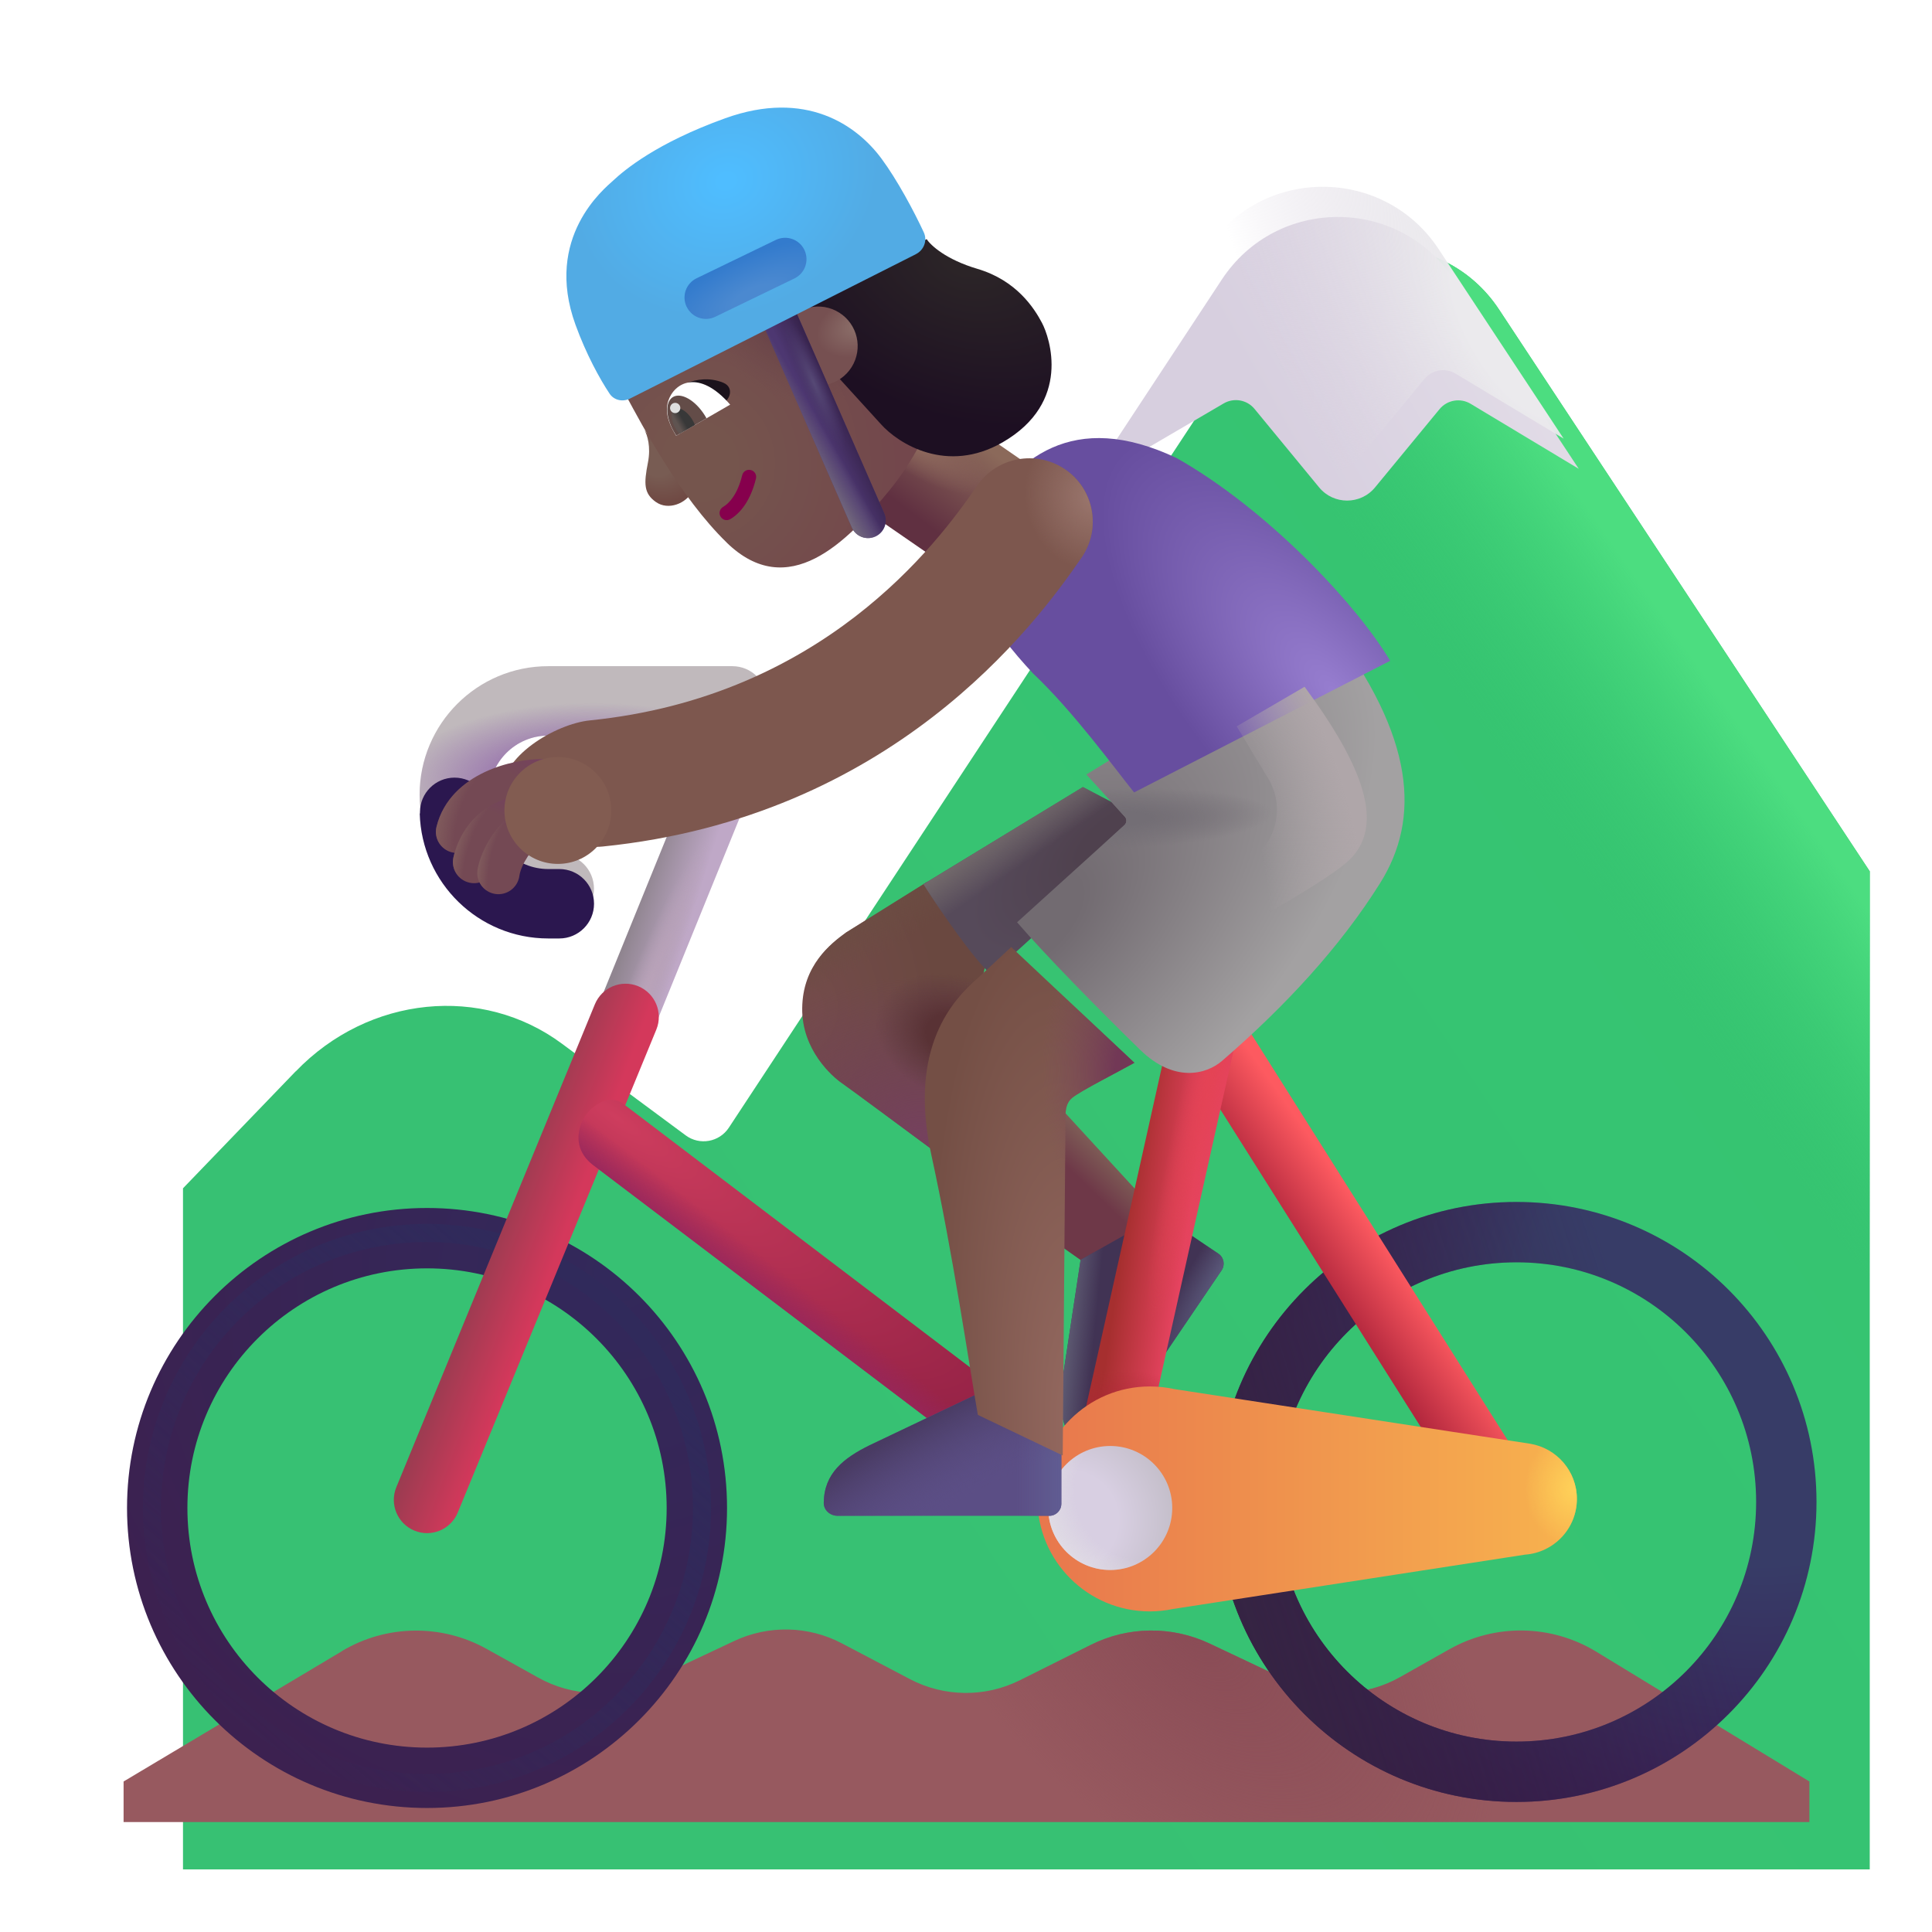 <svg fill="none" height="32" viewBox="0 0 32 32" width="32" xmlns="http://www.w3.org/2000/svg" xmlns:xlink="http://www.w3.org/1999/xlink"><filter id="a" color-interpolation-filters="sRGB" filterUnits="userSpaceOnUse" height="27.87" width="28.938" x="2.031" y="3.093"><feFlood flood-opacity="0" result="BackgroundImageFix"/><feBlend in="SourceGraphic" in2="BackgroundImageFix" mode="normal" result="shape"/><feColorMatrix in="SourceAlpha" result="hardAlpha" type="matrix" values="0 0 0 0 0 0 0 0 0 0 0 0 0 0 0 0 0 0 127 0"/><feOffset dx="1" dy="1"/><feGaussianBlur stdDeviation="1"/><feComposite in2="hardAlpha" k2="-1" k3="1" operator="arithmetic"/><feColorMatrix type="matrix" values="0 0 0 0 0.22 0 0 0 0 0.659 0 0 0 0 0.353 0 0 0 1 0"/><feBlend in2="shape" mode="normal" result="effect1_innerShadow_3987_23485"/></filter><filter id="b" color-interpolation-filters="sRGB" filterUnits="userSpaceOnUse" height="5.198" width="8.378" x="17.771" y="3.093"><feFlood flood-opacity="0" result="BackgroundImageFix"/><feBlend in="SourceGraphic" in2="BackgroundImageFix" mode="normal" result="shape"/><feColorMatrix in="SourceAlpha" result="hardAlpha" type="matrix" values="0 0 0 0 0 0 0 0 0 0 0 0 0 0 0 0 0 0 127 0"/><feOffset dx=".25" dy=".5"/><feGaussianBlur stdDeviation=".375"/><feComposite in2="hardAlpha" k2="-1" k3="1" operator="arithmetic"/><feColorMatrix type="matrix" values="0 0 0 0 0.706 0 0 0 0 0.706 0 0 0 0 0.71 0 0 0 1 0"/><feBlend in2="shape" mode="normal" result="effect1_innerShadow_3987_23485"/></filter><filter id="c" color-interpolation-filters="sRGB" filterUnits="userSpaceOnUse" height="3.388" width="27.922" x="2.047" y="26.791"><feFlood flood-opacity="0" result="BackgroundImageFix"/><feBlend in="SourceGraphic" in2="BackgroundImageFix" mode="normal" result="shape"/><feColorMatrix in="SourceAlpha" result="hardAlpha" type="matrix" values="0 0 0 0 0 0 0 0 0 0 0 0 0 0 0 0 0 0 127 0"/><feOffset dy=".2"/><feGaussianBlur stdDeviation=".5"/><feComposite in2="hardAlpha" k2="-1" k3="1" operator="arithmetic"/><feColorMatrix type="matrix" values="0 0 0 0 0.475 0 0 0 0 0.259 0 0 0 0 0.251 0 0 0 1 0"/><feBlend in2="shape" mode="normal" result="effect1_innerShadow_3987_23485"/></filter><filter id="d" color-interpolation-filters="sRGB" filterUnits="userSpaceOnUse" height="9.938" width="9.938" x="2.104" y="20.008"><feFlood flood-opacity="0" result="BackgroundImageFix"/><feBlend in="SourceGraphic" in2="BackgroundImageFix" mode="normal" result="shape"/><feColorMatrix in="SourceAlpha" result="hardAlpha" type="matrix" values="0 0 0 0 0 0 0 0 0 0 0 0 0 0 0 0 0 0 127 0"/><feOffset/><feGaussianBlur stdDeviation=".25"/><feComposite in2="hardAlpha" k2="-1" k3="1" operator="arithmetic"/><feColorMatrix type="matrix" values="0 0 0 0 0.227 0 0 0 0 0.157 0 0 0 0 0.275 0 0 0 1 0"/><feBlend in2="shape" mode="normal" result="effect1_innerShadow_3987_23485"/></filter><filter id="e" color-interpolation-filters="sRGB" filterUnits="userSpaceOnUse" height="10.409" width="10.409" x="1.868" y="19.772"><feFlood flood-opacity="0" result="BackgroundImageFix"/><feBlend in="SourceGraphic" in2="BackgroundImageFix" mode="normal" result="shape"/><feGaussianBlur result="effect1_foregroundBlur_3987_23485" stdDeviation=".25"/></filter><filter id="f" color-interpolation-filters="sRGB" filterUnits="userSpaceOnUse" height="10.037" width="10.037" x="20.049" y="19.908"><feFlood flood-opacity="0" result="BackgroundImageFix"/><feBlend in="SourceGraphic" in2="BackgroundImageFix" mode="normal" result="shape"/><feColorMatrix in="SourceAlpha" result="hardAlpha" type="matrix" values="0 0 0 0 0 0 0 0 0 0 0 0 0 0 0 0 0 0 127 0"/><feOffset dx=".1" dy="-.1"/><feGaussianBlur stdDeviation=".2"/><feComposite in2="hardAlpha" k2="-1" k3="1" operator="arithmetic"/><feColorMatrix type="matrix" values="0 0 0 0 0.153 0 0 0 0 0.086 0 0 0 0 0.165 0 0 0 1 0"/><feBlend in2="shape" mode="normal" result="effect1_innerShadow_3987_23485"/></filter><filter id="g" color-interpolation-filters="sRGB" filterUnits="userSpaceOnUse" height="4.077" width="9.188" x="16.682" y="22.863"><feFlood flood-opacity="0" result="BackgroundImageFix"/><feBlend in="SourceGraphic" in2="BackgroundImageFix" mode="normal" result="shape"/><feColorMatrix in="SourceAlpha" result="hardAlpha" type="matrix" values="0 0 0 0 0 0 0 0 0 0 0 0 0 0 0 0 0 0 127 0"/><feOffset dx=".25" dy="-.25"/><feGaussianBlur stdDeviation=".25"/><feComposite in2="hardAlpha" k2="-1" k3="1" operator="arithmetic"/><feColorMatrix type="matrix" values="0 0 0 0 0.702 0 0 0 0 0.341 0 0 0 0 0.255 0 0 0 1 0"/><feBlend in2="shape" mode="normal" result="effect1_innerShadow_3987_23485"/><feColorMatrix in="SourceAlpha" result="hardAlpha" type="matrix" values="0 0 0 0 0 0 0 0 0 0 0 0 0 0 0 0 0 0 127 0"/><feOffset dx=".25" dy=".1"/><feGaussianBlur stdDeviation=".25"/><feComposite in2="hardAlpha" k2="-1" k3="1" operator="arithmetic"/><feColorMatrix type="matrix" values="0 0 0 0 0.894 0 0 0 0 0.49 0 0 0 0 0.196 0 0 0 1 0"/><feBlend in2="effect1_innerShadow_3987_23485" mode="normal" result="effect2_innerShadow_3987_23485"/></filter><filter id="h" color-interpolation-filters="sRGB" filterUnits="userSpaceOnUse" height="2.181" width="4.034" x="13.544" y="23.076"><feFlood flood-opacity="0" result="BackgroundImageFix"/><feBlend in="SourceGraphic" in2="BackgroundImageFix" mode="normal" result="shape"/><feColorMatrix in="SourceAlpha" result="hardAlpha" type="matrix" values="0 0 0 0 0 0 0 0 0 0 0 0 0 0 0 0 0 0 127 0"/><feOffset dx=".1" dy="-.15"/><feGaussianBlur stdDeviation=".125"/><feComposite in2="hardAlpha" k2="-1" k3="1" operator="arithmetic"/><feColorMatrix type="matrix" values="0 0 0 0 0.275 0 0 0 0 0.188 0 0 0 0 0.525 0 0 0 1 0"/><feBlend in2="shape" mode="normal" result="effect1_innerShadow_3987_23485"/></filter><filter id="i" color-interpolation-filters="sRGB" filterUnits="userSpaceOnUse" height="8.62" width="3.572" x="15.217" y="15.486"><feFlood flood-opacity="0" result="BackgroundImageFix"/><feBlend in="SourceGraphic" in2="BackgroundImageFix" mode="normal" result="shape"/><feColorMatrix in="SourceAlpha" result="hardAlpha" type="matrix" values="0 0 0 0 0 0 0 0 0 0 0 0 0 0 0 0 0 0 127 0"/><feOffset dx=".1" dy=".2"/><feGaussianBlur stdDeviation=".1"/><feComposite in2="hardAlpha" k2="-1" k3="1" operator="arithmetic"/><feColorMatrix type="matrix" values="0 0 0 0 0.541 0 0 0 0 0.384 0 0 0 0 0.357 0 0 0 1 0"/><feBlend in2="shape" mode="normal" result="effect1_innerShadow_3987_23485"/></filter><filter id="j" color-interpolation-filters="sRGB" filterUnits="userSpaceOnUse" height="7.67" width="6.668" x="16.596" y="10.352"><feFlood flood-opacity="0" result="BackgroundImageFix"/><feBlend in="SourceGraphic" in2="BackgroundImageFix" mode="normal" result="shape"/><feColorMatrix in="SourceAlpha" result="hardAlpha" type="matrix" values="0 0 0 0 0 0 0 0 0 0 0 0 0 0 0 0 0 0 127 0"/><feOffset dx=".25" dy="-.25"/><feGaussianBlur stdDeviation=".625"/><feComposite in2="hardAlpha" k2="-1" k3="1" operator="arithmetic"/><feColorMatrix type="matrix" values="0 0 0 0 0.482 0 0 0 0 0.361 0 0 0 0 0.557 0 0 0 1 0"/><feBlend in2="shape" mode="normal" result="effect1_innerShadow_3987_23485"/></filter><filter id="k" color-interpolation-filters="sRGB" filterUnits="userSpaceOnUse" height="5.869" width="7.971" x="15.054" y="7.256"><feFlood flood-opacity="0" result="BackgroundImageFix"/><feBlend in="SourceGraphic" in2="BackgroundImageFix" mode="normal" result="shape"/><feColorMatrix in="SourceAlpha" result="hardAlpha" type="matrix" values="0 0 0 0 0 0 0 0 0 0 0 0 0 0 0 0 0 0 127 0"/><feOffset dx="1"/><feGaussianBlur stdDeviation=".75"/><feComposite in2="hardAlpha" k2="-1" k3="1" operator="arithmetic"/><feColorMatrix type="matrix" values="0 0 0 0 0.302 0 0 0 0 0.243 0 0 0 0 0.467 0 0 0 1 0"/><feBlend in2="shape" mode="normal" result="effect1_innerShadow_3987_23485"/></filter><filter id="l" color-interpolation-filters="sRGB" filterUnits="userSpaceOnUse" height="4.259" width="6.005" x="6.951" y="11.034"><feFlood flood-opacity="0" result="BackgroundImageFix"/><feBlend in="SourceGraphic" in2="BackgroundImageFix" mode="normal" result="shape"/><feColorMatrix in="SourceAlpha" result="hardAlpha" type="matrix" values="0 0 0 0 0 0 0 0 0 0 0 0 0 0 0 0 0 0 127 0"/><feOffset dx="-.25"/><feGaussianBlur stdDeviation=".5"/><feComposite in2="hardAlpha" k2="-1" k3="1" operator="arithmetic"/><feColorMatrix type="matrix" values="0 0 0 0 0.576 0 0 0 0 0.506 0 0 0 0 0.529 0 0 0 1 0"/><feBlend in2="shape" mode="normal" result="effect1_innerShadow_3987_23485"/></filter><filter id="m" color-interpolation-filters="sRGB" filterUnits="userSpaceOnUse" height="2.915" width="3.137" x="6.951" y="12.629"><feFlood flood-opacity="0" result="BackgroundImageFix"/><feBlend in="SourceGraphic" in2="BackgroundImageFix" mode="normal" result="shape"/><feColorMatrix in="SourceAlpha" result="hardAlpha" type="matrix" values="0 0 0 0 0 0 0 0 0 0 0 0 0 0 0 0 0 0 127 0"/><feOffset dx="-.25" dy=".25"/><feGaussianBlur stdDeviation=".25"/><feComposite in2="hardAlpha" k2="-1" k3="1" operator="arithmetic"/><feColorMatrix type="matrix" values="0 0 0 0 0.165 0 0 0 0 0.118 0 0 0 0 0.231 0 0 0 1 0"/><feBlend in2="shape" mode="normal" result="effect1_innerShadow_3987_23485"/></filter><filter id="n" color-interpolation-filters="sRGB" filterUnits="userSpaceOnUse" height="6.937" width="10.272" x="7.828" y="7.591"><feFlood flood-opacity="0" result="BackgroundImageFix"/><feBlend in="SourceGraphic" in2="BackgroundImageFix" mode="normal" result="shape"/><feColorMatrix in="SourceAlpha" result="hardAlpha" type="matrix" values="0 0 0 0 0 0 0 0 0 0 0 0 0 0 0 0 0 0 127 0"/><feOffset dx=".5" dy="-.5"/><feGaussianBlur stdDeviation=".375"/><feComposite in2="hardAlpha" k2="-1" k3="1" operator="arithmetic"/><feColorMatrix type="matrix" values="0 0 0 0 0.478 0 0 0 0 0.267 0 0 0 0 0.416 0 0 0 1 0"/><feBlend in2="shape" mode="normal" result="effect1_innerShadow_3987_23485"/></filter><filter id="o" color-interpolation-filters="sRGB" filterUnits="userSpaceOnUse" height="6.372" width="5.496" x="17.742" y="10.775"><feFlood flood-opacity="0" result="BackgroundImageFix"/><feBlend in="SourceGraphic" in2="BackgroundImageFix" mode="normal" result="shape"/><feGaussianBlur result="effect1_foregroundBlur_3987_23485" stdDeviation=".3"/></filter><filter id="p" color-interpolation-filters="sRGB" filterUnits="userSpaceOnUse" height="2.969" width="2.969" x="7.756" y="11.939"><feFlood flood-opacity="0" result="BackgroundImageFix"/><feBlend in="SourceGraphic" in2="BackgroundImageFix" mode="normal" result="shape"/><feGaussianBlur result="effect1_foregroundBlur_3987_23485" stdDeviation=".3"/></filter><filter id="q" color-interpolation-filters="sRGB" filterUnits="userSpaceOnUse" height="5.29" width="5.817" x="10.128" y="4.357"><feFlood flood-opacity="0" result="BackgroundImageFix"/><feBlend in="SourceGraphic" in2="BackgroundImageFix" mode="normal" result="shape"/><feColorMatrix in="SourceAlpha" result="hardAlpha" type="matrix" values="0 0 0 0 0 0 0 0 0 0 0 0 0 0 0 0 0 0 127 0"/><feOffset dx="-.25" dy="-.25"/><feGaussianBlur stdDeviation=".25"/><feComposite in2="hardAlpha" k2="-1" k3="1" operator="arithmetic"/><feColorMatrix type="matrix" values="0 0 0 0 0.427 0 0 0 0 0.259 0 0 0 0 0.396 0 0 0 1 0"/><feBlend in2="shape" mode="normal" result="effect1_innerShadow_3987_23485"/><feColorMatrix in="SourceAlpha" result="hardAlpha" type="matrix" values="0 0 0 0 0 0 0 0 0 0 0 0 0 0 0 0 0 0 127 0"/><feOffset dx=".25" dy=".15"/><feGaussianBlur stdDeviation=".15"/><feComposite in2="hardAlpha" k2="-1" k3="1" operator="arithmetic"/><feColorMatrix type="matrix" values="0 0 0 0 0.541 0 0 0 0 0.396 0 0 0 0 0.361 0 0 0 1 0"/><feBlend in2="effect1_innerShadow_3987_23485" mode="normal" result="effect2_innerShadow_3987_23485"/></filter><filter id="r" color-interpolation-filters="sRGB" filterUnits="userSpaceOnUse" height="3.796" width="4.482" x="12.935" y="3.962"><feFlood flood-opacity="0" result="BackgroundImageFix"/><feBlend in="SourceGraphic" in2="BackgroundImageFix" mode="normal" result="shape"/><feColorMatrix in="SourceAlpha" result="hardAlpha" type="matrix" values="0 0 0 0 0 0 0 0 0 0 0 0 0 0 0 0 0 0 127 0"/><feOffset dx=".15" dy="-.2"/><feGaussianBlur stdDeviation=".3"/><feComposite in2="hardAlpha" k2="-1" k3="1" operator="arithmetic"/><feColorMatrix type="matrix" values="0 0 0 0 0.141 0 0 0 0 0.067 0 0 0 0 0.196 0 0 0 1 0"/><feBlend in2="shape" mode="normal" result="effect1_innerShadow_3987_23485"/></filter><filter id="s" color-interpolation-filters="sRGB" filterUnits="userSpaceOnUse" height="5" width="5.945" x="9.382" y="1.782"><feFlood flood-opacity="0" result="BackgroundImageFix"/><feBlend in="SourceGraphic" in2="BackgroundImageFix" mode="normal" result="shape"/><feColorMatrix in="SourceAlpha" result="hardAlpha" type="matrix" values="0 0 0 0 0 0 0 0 0 0 0 0 0 0 0 0 0 0 127 0"/><feOffset dy="-.15"/><feGaussianBlur stdDeviation=".3"/><feComposite in2="hardAlpha" k2="-1" k3="1" operator="arithmetic"/><feColorMatrix type="matrix" values="0 0 0 0 0.306 0 0 0 0 0.557 0 0 0 0 0.882 0 0 0 1 0"/><feBlend in2="shape" mode="normal" result="effect1_innerShadow_3987_23485"/></filter><filter id="t" color-interpolation-filters="sRGB" filterUnits="userSpaceOnUse" height="1.343" width="2.02" x="11.338" y="3.939"><feFlood flood-opacity="0" result="BackgroundImageFix"/><feBlend in="SourceGraphic" in2="BackgroundImageFix" mode="normal" result="shape"/><feColorMatrix in="SourceAlpha" result="hardAlpha" type="matrix" values="0 0 0 0 0 0 0 0 0 0 0 0 0 0 0 0 0 0 127 0"/><feOffset/><feGaussianBlur stdDeviation=".25"/><feComposite in2="hardAlpha" k2="-1" k3="1" operator="arithmetic"/><feColorMatrix type="matrix" values="0 0 0 0 0.137 0 0 0 0 0.482 0 0 0 0 0.796 0 0 0 1 0"/><feBlend in2="shape" mode="normal" result="effect1_innerShadow_3987_23485"/></filter><linearGradient id="u" gradientUnits="userSpaceOnUse" x1="9.65" x2="27.955" y1="21.037" y2="8.847"><stop offset="0" stop-color="#37c173"/><stop offset="1" stop-color="#36c571"/></linearGradient><linearGradient id="v" gradientUnits="userSpaceOnUse" x1="29.363" x2="25.903" y1="12.025" y2="14.439"><stop offset=".164" stop-color="#4cdd80"/><stop offset="1" stop-color="#36c871" stop-opacity="0"/></linearGradient><linearGradient id="w" gradientUnits="userSpaceOnUse" x1="21.156" x2="24.898" y1="7.037" y2="4.945"><stop offset="0" stop-color="#d7cfdf"/><stop offset="1" stop-color="#e2dce7"/></linearGradient><radialGradient id="x" cx="0" cy="0" gradientTransform="matrix(-3.223 1.836 -4.141 -7.27 25.058 5.442)" gradientUnits="userSpaceOnUse" r="1"><stop offset=".19" stop-color="#ebeaed"/><stop offset="1" stop-color="#d9d1df" stop-opacity="0"/></radialGradient><radialGradient id="y" cx="0" cy="0" gradientTransform="matrix(4.425 4.183 -2.339 2.474 19.748 26.791)" gradientUnits="userSpaceOnUse" r="1"><stop offset="0" stop-color="#8a4c56"/><stop offset="1" stop-color="#8a4c56" stop-opacity="0"/></radialGradient><radialGradient id="z" cx="0" cy="0" gradientTransform="matrix(-5.875 7.813 -7.541 -5.671 10.315 21.062)" gradientUnits="userSpaceOnUse" r="1"><stop offset="0" stop-color="#32295b"/><stop offset="1" stop-color="#3c2150"/></radialGradient><linearGradient id="A" gradientUnits="userSpaceOnUse" x1="9.283" x2="3.252" y1="21.313" y2="28.344"><stop offset="0" stop-color="#302a5b"/><stop offset="1" stop-color="#302a5b" stop-opacity="0"/></linearGradient><linearGradient id="B" gradientUnits="userSpaceOnUse" x1="17.752" x2="18.721" y1="20.516" y2="19.51"><stop offset=".573" stop-color="#6e3848"/><stop offset="1" stop-color="#7e5c56"/></linearGradient><linearGradient id="C" gradientUnits="userSpaceOnUse" x1="22.268" x2="17.674" y1="22.084" y2="21.625"><stop offset=".891" stop-color="#615f76" stop-opacity="0"/><stop offset="1" stop-color="#615f76"/></linearGradient><radialGradient id="D" cx="0" cy="0" gradientTransform="matrix(-1.531 2.453 -.445 -.277 20.346 20.953)" gradientUnits="userSpaceOnUse" r="1"><stop offset="0" stop-color="#5d5c7e"/><stop offset="1" stop-color="#5d5c7e" stop-opacity="0"/></radialGradient><linearGradient id="E" gradientUnits="userSpaceOnUse" x1="11.549" x2="10.674" y1="14.906" y2="14.625"><stop offset="0" stop-color="#bfa8c7"/><stop offset="1" stop-color="#908590"/></linearGradient><radialGradient id="F" cx="0" cy="0" gradientTransform="matrix(1.078 -2.672 .302 .122 10.627 16.594)" gradientUnits="userSpaceOnUse" r="1"><stop offset="0" stop-color="#baa3b9"/><stop offset="1" stop-color="#baa3b9" stop-opacity="0"/></radialGradient><linearGradient id="G" gradientUnits="userSpaceOnUse" x1="9.783" x2="8.502" y1="19.86" y2="19.375"><stop offset=".146" stop-color="#d4385b"/><stop offset="1" stop-color="#973c50"/></linearGradient><radialGradient id="H" cx="0" cy="0" gradientTransform="matrix(6.719 4.828 -1.316 1.831 10.221 18.516)" gradientUnits="userSpaceOnUse" r="1"><stop offset="0" stop-color="#ce3d5e"/><stop offset="1" stop-color="#932145"/></radialGradient><linearGradient id="I" gradientUnits="userSpaceOnUse" x1="13.002" x2="13.393" y1="21.906" y2="21.406"><stop offset="0" stop-color="#96275e"/><stop offset="1" stop-color="#96275e" stop-opacity="0"/><stop offset="1" stop-color="#9c2649" stop-opacity="0"/></linearGradient><radialGradient id="J" cx="0" cy="0" gradientTransform="matrix(-6.867 7 -6.757 -6.629 29.252 21.875)" gradientUnits="userSpaceOnUse" r="1"><stop offset=".427" stop-color="#373c67"/><stop offset="1" stop-color="#38144f"/></radialGradient><linearGradient id="K" gradientUnits="userSpaceOnUse" x1="20.049" x2="27.804" y1="27.417" y2="24.977"><stop offset="0" stop-color="#352542"/><stop offset="1" stop-color="#352542" stop-opacity="0"/></linearGradient><linearGradient id="L" gradientUnits="userSpaceOnUse" x1="23.83" x2="22.768" y1="21.844" y2="22.594"><stop offset="0" stop-color="#fd5a60"/><stop offset="1" stop-color="#af253c"/></linearGradient><linearGradient id="M" gradientUnits="userSpaceOnUse" x1="19.627" x2="18.612" y1="20.617" y2="20.469"><stop offset="0" stop-color="#e5435f"/><stop offset="1" stop-color="#a62f2f"/></linearGradient><radialGradient id="N" cx="0" cy="0" gradientTransform="matrix(-1.094 4.484 -.428 -.104 20.158 17.422)" gradientUnits="userSpaceOnUse" r="1"><stop offset="0" stop-color="#e44354"/><stop offset="1" stop-color="#e44354" stop-opacity="0"/></radialGradient><radialGradient id="O" cx="0" cy="0" gradientTransform="matrix(-.031 -1.063 1.655 -.049 18.502 23.75)" gradientUnits="userSpaceOnUse" r="1"><stop offset="0" stop-color="#ac2735"/><stop offset="1" stop-color="#ac2735" stop-opacity="0"/></radialGradient><radialGradient id="P" cx="0" cy="0" gradientTransform="matrix(2.184 .437 -.554 2.764 13.287 16.75)" gradientUnits="userSpaceOnUse" r="1"><stop offset=".114" stop-color="#734b4a"/><stop offset="1" stop-color="#6a4840"/></radialGradient><radialGradient id="Q" cx="0" cy="0" gradientTransform="matrix(-.141 -2.641 3.752 -.2 15.228 18.802)" gradientUnits="userSpaceOnUse" r="1"><stop offset="0" stop-color="#75415d"/><stop offset="1" stop-color="#75415d" stop-opacity="0"/></radialGradient><radialGradient id="R" cx="0" cy="0" gradientTransform="matrix(1.219 .453 -.35 .941 15.783 17.156)" gradientUnits="userSpaceOnUse" r="1"><stop offset=".346" stop-color="#593235"/><stop offset="1" stop-color="#5c383d" stop-opacity="0"/></radialGradient><linearGradient id="S" gradientUnits="userSpaceOnUse" x1="14.565" x2="14.987" y1="14.875" y2="15.563"><stop offset="0" stop-color="#6c4d43"/><stop offset="1" stop-color="#6c4d43" stop-opacity="0"/></linearGradient><radialGradient id="T" cx="0" cy="0" gradientTransform="matrix(-2.313 1.687 -.726 -.995 18.502 13.844)" gradientUnits="userSpaceOnUse" r="1"><stop offset=".255" stop-color="#4f414e"/><stop offset="1" stop-color="#564a5a"/></radialGradient><linearGradient id="U" gradientUnits="userSpaceOnUse" x1="16.635" x2="17.002" y1="13.742" y2="14.273"><stop offset="0" stop-color="#72696b"/><stop offset="1" stop-color="#72696b" stop-opacity="0"/></linearGradient><linearGradient id="V" gradientUnits="userSpaceOnUse" x1="25.346" x2="16.682" y1="24.977" y2="24.977"><stop offset="0" stop-color="#f7b14e"/><stop offset="1" stop-color="#e8774d"/></linearGradient><radialGradient id="W" cx="0" cy="0" gradientTransform="matrix(-.867 0 0 -.969 25.619 24.812)" gradientUnits="userSpaceOnUse" r="1"><stop offset="0" stop-color="#ffd359"/><stop offset="1" stop-color="#ffd359" stop-opacity="0"/></radialGradient><radialGradient id="X" cx="0" cy="0" gradientTransform="matrix(1.563 -.656 .668 1.59 17.721 25.172)" gradientUnits="userSpaceOnUse" r="1"><stop offset=".47" stop-color="#d8cfe2"/><stop offset="1" stop-color="#c5bfcb"/></radialGradient><radialGradient id="Y" cx="0" cy="0" gradientTransform="matrix(-1.563 .859 -.859 -1.563 18.924 24.703)" gradientUnits="userSpaceOnUse" r="1"><stop offset=".632" stop-color="#e2dfe5" stop-opacity="0"/><stop offset="1" stop-color="#e2dfe5"/></radialGradient><linearGradient id="Z" gradientUnits="userSpaceOnUse" x1="17.479" x2="16.721" y1="24.844" y2="24.844"><stop offset="0" stop-color="#605c92"/><stop offset="1" stop-color="#605c92" stop-opacity="0"/></linearGradient><radialGradient id="aa" cx="0" cy="0" gradientTransform="matrix(-1.109 -2 6.42 -3.561 16.299 25.516)" gradientUnits="userSpaceOnUse" r="1"><stop offset=".301" stop-color="#5c4f86" stop-opacity="0"/><stop offset=".943" stop-color="#493b63"/></radialGradient><linearGradient id="ab" gradientUnits="userSpaceOnUse" x1="15.565" x2="13.96" y1="9.375" y2="9.305"><stop offset="0" stop-color="#8b695a"/><stop offset="1" stop-color="#603041"/></linearGradient><radialGradient id="ac" cx="0" cy="0" gradientTransform="matrix(.031 1.421 -.525 .012 14.979 8.897)" gradientUnits="userSpaceOnUse" r="1"><stop offset=".18" stop-color="#8c675c"/><stop offset="1" stop-color="#8c675c" stop-opacity="0"/></radialGradient><radialGradient id="ad" cx="0" cy="0" gradientTransform="matrix(-.75 -8.781 2.529 -.216 17.94 23.906)" gradientUnits="userSpaceOnUse" r="1"><stop offset=".122" stop-color="#93685f"/><stop offset="1" stop-color="#744f45"/></radialGradient><radialGradient id="ae" cx="0" cy="0" gradientTransform="matrix(-1.688 .062 -.112 -3.016 18.846 17.625)" gradientUnits="userSpaceOnUse" r="1"><stop offset=".284" stop-color="#723856"/><stop offset="1" stop-color="#81505b" stop-opacity="0"/></radialGradient><radialGradient id="af" cx="0" cy="0" gradientTransform="matrix(5.125 -4.93 2.613 2.717 16.815 15.531)" gradientUnits="userSpaceOnUse" r="1"><stop offset=".148" stop-color="#726b71"/><stop offset="1" stop-color="#a3a1a2"/></radialGradient><radialGradient id="ag" cx="0" cy="0" gradientTransform="matrix(2.594 -.094 .018 .499 18.237 13.812)" gradientUnits="userSpaceOnUse" r="1"><stop offset=".22" stop-color="#736e75"/><stop offset="1" stop-color="#736e75" stop-opacity="0"/></radialGradient><radialGradient id="ah" cx="0" cy="0" gradientTransform="matrix(-3.5 -4.063 1.709 -1.472 21.127 11.5)" gradientUnits="userSpaceOnUse" r="1"><stop offset="0" stop-color="#977ed0"/><stop offset="1" stop-color="#674e9f"/></radialGradient><radialGradient id="ai" cx="0" cy="0" gradientTransform="matrix(3.252 0 0 1.299 10.078 12.938)" gradientUnits="userSpaceOnUse" r="1"><stop offset=".254" stop-color="#8c5ea8"/><stop offset="1" stop-color="#8c5ea8" stop-opacity="0"/></radialGradient><radialGradient id="aj" cx="0" cy="0" gradientTransform="matrix(-1.034 .406 -.453 -1.153 17.599 8.75)" gradientUnits="userSpaceOnUse" r="1"><stop offset="0" stop-color="#9a766d"/><stop offset="1" stop-color="#9a766d" stop-opacity="0"/></radialGradient><linearGradient id="ak"><stop offset=".717" stop-color="#744954"/><stop offset="1" stop-color="#754060"/></linearGradient><radialGradient id="al" cx="0" cy="0" gradientTransform="matrix(1.69 -1.43 1.275 1.506 7.411 14.012)" gradientUnits="userSpaceOnUse" r="1" xlink:href="#ak"/><linearGradient id="am"><stop offset=".68" stop-color="#84615f" stop-opacity="0"/><stop offset="1" stop-color="#84615f"/></linearGradient><radialGradient id="an" cx="0" cy="0" gradientTransform="matrix(-1.311 -.241 .373 -2.028 8.441 13.878)" gradientUnits="userSpaceOnUse" r="1" xlink:href="#am"/><radialGradient id="ao" cx="0" cy="0" gradientTransform="matrix(5.5 -1.438 2.005 7.67 17.377 14.688)" gradientUnits="userSpaceOnUse" r="1"><stop offset=".625" stop-color="#afa6a9" stop-opacity="0"/><stop offset=".905" stop-color="#afa6a9"/></radialGradient><radialGradient id="ap" cx="0" cy="0" gradientTransform="matrix(1.098 -1.282 1.066 .913 7.611 14.518)" gradientUnits="userSpaceOnUse" r="1" xlink:href="#ak"/><radialGradient id="aq" cx="0" cy="0" gradientTransform="matrix(-.816 -.174 .372 -1.747 8.261 14.374)" gradientUnits="userSpaceOnUse" r="1" xlink:href="#am"/><radialGradient id="ar" cx="0" cy="0" gradientTransform="matrix(.859 -1.307 1.071 .704 8.029 14.731)" gradientUnits="userSpaceOnUse" r="1" xlink:href="#ak"/><radialGradient id="as" cx="0" cy="0" gradientTransform="matrix(-.75 -.078 .173 -1.664 8.598 14.53)" gradientUnits="userSpaceOnUse" r="1" xlink:href="#am"/><radialGradient id="at" cx="0" cy="0" gradientTransform="matrix(.656 .469 -.368 .515 10.845 7.612)" gradientUnits="userSpaceOnUse" r="1"><stop offset=".391" stop-color="#785c53"/><stop offset="1" stop-color="#704a44"/></radialGradient><radialGradient id="au" cx="0" cy="0" gradientTransform="matrix(3.132 -1.097 1.138 3.249 11.591 7.746)" gradientUnits="userSpaceOnUse" r="1"><stop offset=".164" stop-color="#75554d"/><stop offset="1" stop-color="#73474c"/></radialGradient><radialGradient id="av" cx="0" cy="0" gradientTransform="matrix(1.073 1.583 -1.277 .866 13.15 5.001)" gradientUnits="userSpaceOnUse" r="1"><stop offset="0" stop-color="#5a3342"/><stop offset="1" stop-color="#69484b" stop-opacity="0"/></radialGradient><linearGradient id="aw" gradientUnits="userSpaceOnUse" x1="11.192" x2="11.434" y1="7.108" y2="6.97"><stop offset=".242" stop-color="#5f5451"/><stop offset=".667" stop-color="#383838"/></linearGradient><radialGradient id="ax" cx="0" cy="0" gradientTransform="matrix(-.932 2.469 -3.561 -1.344 15.816 4.471)" gradientUnits="userSpaceOnUse" r="1"><stop offset=".094" stop-color="#2b2427"/><stop offset="1" stop-color="#1d0f22"/></radialGradient><radialGradient id="ay" cx="0" cy="0" gradientTransform="matrix(-.566 -.502 .325 -.367 14.172 6.2)" gradientUnits="userSpaceOnUse" r="1"><stop offset="0" stop-color="#8e726c"/><stop offset="1" stop-color="#765051"/></radialGradient><linearGradient id="az" gradientUnits="userSpaceOnUse" x1="13.848" x2="13.424" y1="6.54" y2="6.747"><stop offset="0" stop-color="#37234c"/><stop offset="1" stop-color="#37234c" stop-opacity="0"/></linearGradient><linearGradient id="aA" gradientUnits="userSpaceOnUse" x1="13.665" x2="14.198" y1="8.354" y2="8.047"><stop offset=".324" stop-color="#72687c"/><stop offset="1" stop-color="#72687c" stop-opacity="0"/></linearGradient><radialGradient id="aB" cx="0" cy="0" gradientTransform="matrix(.191 -.084 .492 1.118 13.481 6.346)" gradientUnits="userSpaceOnUse" r="1"><stop offset="0" stop-color="#564975"/><stop offset="1" stop-color="#4d3a6e" stop-opacity="0"/></radialGradient><radialGradient id="aC" cx="0" cy="0" gradientTransform="matrix(.958 2.181 -2.564 1.126 12.028 3.147)" gradientUnits="userSpaceOnUse" r="1"><stop offset=".045" stop-color="#4fbdff"/><stop offset=".919" stop-color="#52abe4"/></radialGradient><radialGradient id="aD" cx="0" cy="0" gradientTransform="matrix(-.283 -.623 1.598 -.725 12.494 4.919)" gradientUnits="userSpaceOnUse" r="1"><stop offset=".218" stop-color="#4b89d0"/><stop offset="1" stop-color="#337bcd"/></radialGradient><g filter="url(#a)"><path d="m3.898 16.744-1.867 1.938v11.281h27.938v-16.531l-6.14-9.305c-.91-1.379-2.933-1.377-3.841.002l-8.916 13.549c-.158.24-.485.298-.715.127l-2.048-1.517c-1.32-.98-3.199-.801-4.41.457z" fill="url(#u)"/><path d="m3.898 16.744-1.867 1.938v11.281h27.938v-16.531l-6.14-9.305c-.91-1.379-2.933-1.377-3.841.002l-8.916 13.549c-.158.24-.485.298-.715.127l-2.048-1.517c-1.32-.98-3.199-.801-4.41.457z" fill="url(#v)"/></g><g filter="url(#b)"><path d="m17.771 7.497 2.247-1.315c.17-.099.386-.061.511.091l1.07 1.3c.24.291.686.291.926 0l1.068-1.296c.126-.153.345-.191.515-.089l1.791 1.077-2.07-3.138c-.91-1.379-2.933-1.377-3.841.002z" fill="url(#w)"/></g><path d="m17.771 7.497 2.247-1.315c.17-.099.386-.061.511.091l1.07 1.3c.24.291.686.291.926 0l1.068-1.296c.126-.153.345-.191.515-.089l1.791 1.077-2.07-3.138c-.91-1.379-2.933-1.377-3.841.002z" fill="url(#x)"/><g filter="url(#c)"><path d="m5.663 27.149-3.616 2.158v.672h27.922v-.672l-3.532-2.151c-.743-.452-1.672-.467-2.429-.04l-.818.462c-.565.32-1.251.344-1.838.067l-1.318-.623c-.624-.294-1.348-.287-1.965.021l-1.176.587c-.575.287-1.254.28-1.823-.019l-1.126-.592c-.555-.292-1.215-.306-1.783-.039l-1.421.669c-.583.275-1.262.252-1.825-.062l-.855-.476c-.748-.417-1.662-.403-2.397.036z" fill="#97595f"/><path d="m5.663 27.149-3.616 2.158v.672h27.922v-.672l-3.532-2.151c-.743-.452-1.672-.467-2.429-.04l-.818.462c-.565.32-1.251.344-1.838.067l-1.318-.623c-.624-.294-1.348-.287-1.965.021l-1.176.587c-.575.287-1.254.28-1.823-.019l-1.126-.592c-.555-.292-1.215-.306-1.783-.039l-1.421.669c-.583.275-1.262.252-1.825-.062l-.855-.476c-.748-.417-1.662-.403-2.397.036z" fill="url(#y)"/></g><g filter="url(#d)"><path clip-rule="evenodd" d="m7.073 21.008c-2.192 0-3.969 1.777-3.969 3.969 0 2.192 1.777 3.969 3.969 3.969s3.969-1.777 3.969-3.969c0-2.192-1.777-3.969-3.969-3.969zm-4.969 3.969c0-2.744 2.225-4.969 4.969-4.969 2.744 0 4.969 2.225 4.969 4.969 0 2.744-2.225 4.969-4.969 4.969-2.744 0-4.969-2.225-4.969-4.969z" fill="url(#z)" fill-rule="evenodd"/></g><g filter="url(#e)"><circle cx="7.072" cy="24.977" r="4.555" stroke="url(#A)" stroke-width=".3"/></g><path d="m19.204 20.133-1.826-1.988-.424 2.059 1.001.706z" fill="url(#B)"/><path d="m17.898 20.866-.3 1.981c-.066.476-.039.887.365 1.167.102.07.237.031.306-.071l1.964-2.902c.062-.091.038-.216-.054-.278l-.952-.644z" fill="#413354"/><path d="m17.898 20.866-.3 1.981c-.066.476-.039.887.365 1.167.102.07.237.031.306-.071l1.964-2.902c.062-.091.038-.216-.054-.278l-.952-.644z" fill="url(#C)"/><path d="m17.898 20.866-.3 1.981c-.066.476-.039.887.365 1.167.102.07.237.031.306-.071l1.964-2.902c.062-.091.038-.216-.054-.278l-.952-.644z" fill="url(#D)"/><g clip-rule="evenodd" fill-rule="evenodd"><path d="m12.505 11.6c.255.105.377.398.272.653l-2.54 6.247c-.105.255-.398.377-.653.272s-.377-.398-.272-.653l2.54-6.247c.105-.255.398-.377.653-.272z" fill="url(#E)"/><path d="m12.505 11.6c.255.105.377.398.272.653l-2.54 6.247c-.105.255-.398.377-.653.272s-.377-.398-.272-.653l2.54-6.247c.105-.255.398-.377.653-.272z" fill="url(#F)"/><path d="m10.571 16.335c.281.116.415.437.3.718l-3.289 8c-.116.281-.437.415-.718.299s-.415-.437-.3-.718l3.289-8c.116-.281.437-.415.718-.299z" fill="url(#G)"/><path d="m9.647 18.562c.102-.222.431-.466.673-.282l6.25 4.75c.242.184.289.529.105.771s-.529.289-.771.105l-6.081-4.61c-.242-.184-.305-.453-.176-.734z" fill="url(#H)"/><path d="m9.647 18.562c.102-.222.431-.466.673-.282l6.25 4.75c.242.184.289.529.105.771s-.529.289-.771.105l-6.081-4.61c-.242-.184-.305-.453-.176-.734z" fill="url(#I)"/><g filter="url(#f)"><path d="m25.018 21.008c-2.192 0-3.969 1.777-3.969 3.969 0 2.192 1.777 3.969 3.969 3.969s3.969-1.777 3.969-3.969c0-2.192-1.777-3.969-3.969-3.969zm-4.969 3.969c0-2.744 2.225-4.969 4.969-4.969 2.744 0 4.969 2.225 4.969 4.969 0 2.744-2.225 4.969-4.969 4.969-2.744 0-4.969-2.225-4.969-4.969z" fill="url(#J)"/><path d="m25.018 21.008c-2.192 0-3.969 1.777-3.969 3.969 0 2.192 1.777 3.969 3.969 3.969s3.969-1.777 3.969-3.969c0-2.192-1.777-3.969-3.969-3.969zm-4.969 3.969c0-2.744 2.225-4.969 4.969-4.969 2.744 0 4.969 2.225 4.969 4.969 0 2.744-2.225 4.969-4.969 4.969-2.744 0-4.969-2.225-4.969-4.969z" fill="url(#K)"/></g><path d="m19.756 16.621c-.257.162-.334.502-.172.759l4.719 7.477c.162.257.502.334.759.172.257-.162.334-.502.172-.759l-4.719-7.477c-.162-.257-.502-.334-.759-.172z" fill="url(#L)"/><path d="m20.059 16.541c.296.066.483.36.417.656l-1.578 7.078c-.066.296-.36.483-.656.417-.296-.066-.483-.36-.417-.656l1.578-7.078c.066-.296.36-.483.657-.417z" fill="url(#M)"/><path d="m20.059 16.541c.296.066.483.36.417.656l-1.578 7.078c-.066.296-.36.483-.656.417-.296-.066-.483-.36-.417-.656l1.578-7.078c.066-.296.36-.483.657-.417z" fill="url(#N)"/><path d="m20.059 16.541c.296.066.483.36.417.656l-1.578 7.078c-.066.296-.36.483-.656.417-.296-.066-.483-.36-.417-.656l1.578-7.078c.066-.296.36-.483.657-.417z" fill="url(#O)"/></g><path d="m14.014 15.445 1.34-.836 1.039 1.039-.766 3.531c-.513-.38-1.569-1.161-1.687-1.242-.148-.102-.661-.543-.653-1.238.008-.711.477-1.072.727-1.254z" fill="url(#P)"/><path d="m14.014 15.445 1.34-.836 1.039 1.039-.766 3.531c-.513-.38-1.569-1.161-1.687-1.242-.148-.102-.661-.543-.653-1.238.008-.711.477-1.072.727-1.254z" fill="url(#Q)"/><path d="m14.014 15.445 1.34-.836 1.039 1.039-.766 3.531c-.513-.38-1.569-1.161-1.687-1.242-.148-.102-.661-.543-.653-1.238.008-.711.477-1.072.727-1.254z" fill="url(#R)"/><path d="m14.014 15.445 1.34-.836 1.039 1.039-.766 3.531c-.513-.38-1.569-1.161-1.687-1.242-.148-.102-.661-.543-.653-1.238.008-.711.477-1.072.727-1.254z" fill="url(#S)"/><path d="m15.295 14.645 2.641-1.609 1.207.629-2.727 2.477c-.269-.231-.84-1.051-1.121-1.496z" fill="url(#T)"/><path d="m15.295 14.645 2.641-1.609 1.207.629-2.727 2.477c-.269-.231-.84-1.051-1.121-1.496z" fill="url(#U)"/><g filter="url(#g)"><path d="m18.929 26.8c-.124.026-.253.04-.384.04-1.029 0-1.863-.834-1.863-1.863 0-1.029.834-1.863 1.863-1.863.138 0 .273.015.402.043l5.898.906c.439.073.773.455.773.914 0 .489-.379.889-.86.923z" fill="url(#V)"/><path d="m18.929 26.8c-.124.026-.253.04-.384.04-1.029 0-1.863-.834-1.863-1.863 0-1.029.834-1.863 1.863-1.863.138 0 .273.015.402.043l5.898.906c.439.073.773.455.773.914 0 .489-.379.889-.86.923z" fill="url(#W)"/></g><circle cx="18.389" cy="24.977" fill="url(#X)" r="1.027"/><circle cx="18.389" cy="24.977" fill="url(#Y)" r="1.027"/><g filter="url(#h)"><path d="m16.115 23.226-1.809.861c-.431.212-.757.465-.762.956-.001.123.107.214.231.214h3.504c.111 0 .2-.089.2-.2v-1.149z" fill="#5b4e85"/><path d="m16.115 23.226-1.809.861c-.431.212-.757.465-.762.956-.001.123.107.214.231.214h3.504c.111 0 .2-.089.2-.2v-1.149z" fill="url(#Z)"/><path d="m16.115 23.226-1.809.861c-.431.212-.757.465-.762.956-.001.123.107.214.231.214h3.504c.111 0 .2-.089.2-.2v-1.149z" fill="url(#aa)"/></g><path d="m13.554 7.913h2.154v2.668h-2.154z" fill="url(#ab)" transform="matrix(.568 -.823 .823 .568 -.656 14.576)"/><path d="m13.554 7.913h2.154v2.668h-2.154z" fill="url(#ac)" transform="matrix(.568 -.823 .823 .568 -.656 14.576)"/><g filter="url(#i)"><path d="m16.096 16.0.553-.514 2.04 1.917c-.273.154-.887.463-1.031.582-.11.091-.11.234-.11.328l-.046 5.594-1.406-.672c-.138-.794-.42-2.708-.769-4.301-.395-1.801.376-2.592.769-2.934z" fill="url(#ad)"/><path d="m16.096 16.0.553-.514 2.04 1.917c-.273.154-.887.463-1.031.582-.11.091-.11.234-.11.328l-.046 5.594-1.406-.672c-.138-.794-.42-2.708-.769-4.301-.395-1.801.376-2.592.769-2.934z" fill="url(#ae)"/></g><g filter="url(#j)"><path d="m18.38 13.777-.636-.699 4.031-2.477c1.422 1.867 1.5 3.211.836 4.273-.664 1.062-1.582 2.051-2.617 2.945-.271.235-.803.362-1.359-.18-.707-.688-1.578-1.578-2.039-2.113l1.777-1.609c.041-.037.044-.101.007-.141z" fill="url(#af)"/><path d="m18.38 13.777-.636-.699 4.031-2.477c1.422 1.867 1.5 3.211.836 4.273-.664 1.062-1.582 2.051-2.617 2.945-.271.235-.803.362-1.359-.18-.707-.688-1.578-1.578-2.039-2.113l1.777-1.609c.041-.037.044-.101.007-.141z" fill="url(#ag)"/></g><g filter="url(#k)"><path d="m16.112 11.156c.664.625 1.363 1.586 1.672 1.969l4.242-2.18c-.586-.977-2.07-2.531-3.539-3.359-1.719-.812-2.672 0-3.305 1.07-.414.852.258 1.781.93 2.5z" fill="url(#ah)"/></g><g filter="url(#l)"><path d="m12.955 11.609c0-.318-.257-.575-.575-.575h-3.05c-1.176 0-2.13.954-2.13 2.13s.954 2.13 2.13 2.13h.183c.318 0 .575-.257.575-.575s-.257-.575-.575-.575h-.183c-.541 0-.98-.439-.98-.98s.439-.98.98-.98h3.05c.318 0 .575-.257.575-.575z" fill="#c0b9bc"/><path d="m12.955 11.609c0-.318-.257-.575-.575-.575h-3.05c-1.176 0-2.13.954-2.13 2.13s.954 2.13 2.13 2.13h.183c.318 0 .575-.257.575-.575s-.257-.575-.575-.575h-.183c-.541 0-.98-.439-.98-.98s.439-.98.98-.98h3.05c.318 0 .575-.257.575-.575z" fill="url(#ai)"/></g><g filter="url(#m)"><path clip-rule="evenodd" d="m8.35 13.223v-.021c0-.316-.256-.572-.572-.572s-.572.256-.572.572v.021h-.004c.031 1.149.972 2.071 2.129 2.071h.183c.318 0 .575-.258.575-.575 0-.318-.257-.575-.575-.575h-.183c-.521 0-.948-.407-.978-.921z" fill="#2b174f" fill-rule="evenodd"/></g><g clip-rule="evenodd" fill-rule="evenodd" filter="url(#n)"><path d="m17.142 8.274c.479.327.601.981.274 1.459-.783 1.145-3.152 4.303-7.933 4.788-.577.059-1.595-.319-1.653-.896-.059-.577.864-1.135 1.441-1.193 3.844-.39 5.741-2.904 6.411-3.884.327-.479.981-.601 1.459-.274z" fill="#7d574e"/><path d="m17.142 8.274c.479.327.601.981.274 1.459-.783 1.145-3.152 4.303-7.933 4.788-.577.059-1.595-.319-1.653-.896-.059-.577.864-1.135 1.441-1.193 3.844-.39 5.741-2.904 6.411-3.884.327-.479.981-.601 1.459-.274z" fill="url(#aj)"/></g><path clip-rule="evenodd" d="m9.337 12.922c0 .193-.157.35-.35.35-.173 0-.435.042-.662.15-.226.107-.37.253-.415.439-.046.188-.235.303-.423.257-.188-.046-.303-.235-.257-.423.114-.466.462-.748.797-.906.334-.158.701-.217.961-.217.193 0 .35.157.35.35z" fill="url(#al)" fill-rule="evenodd"/><path clip-rule="evenodd" d="m9.337 12.922c0 .193-.157.35-.35.35-.173 0-.435.042-.662.15-.226.107-.37.253-.415.439-.046.188-.235.303-.423.257-.188-.046-.303-.235-.257-.423.114-.466.462-.748.797-.906.334-.158.701-.217.961-.217.193 0 .35.157.35.35z" fill="url(#an)" fill-rule="evenodd"/><g filter="url(#o)"><path d="m21.006 12.895-.523-.864 1.125-.656c.969 1.312 1.344 2.297.734 2.875-.487.463-2.87 1.724-4 2.297l2.503-2.414c.336-.324.403-.838.161-1.238z" fill="url(#ao)"/></g><path clip-rule="evenodd" d="m8.827 13.457c.059.184-.043.381-.227.44-.288.092-.377.329-.406.457-.042.189-.229.308-.418.266-.189-.042-.308-.229-.266-.418.05-.223.235-.767.876-.972.184-.059.381.043.44.227z" fill="url(#ap)" fill-rule="evenodd"/><path clip-rule="evenodd" d="m8.827 13.457c.059.184-.043.381-.227.44-.288.092-.377.329-.406.457-.042.189-.229.308-.418.266-.189-.042-.308-.229-.266-.418.05-.223.235-.767.876-.972.184-.059.381.043.44.227z" fill="url(#aq)" fill-rule="evenodd"/><path clip-rule="evenodd" d="m8.974 13.516c.067.08.113.242 0 .402-.152.126-.343.389-.372.593-.028.191-.206.324-.397.296-.191-.028-.324-.206-.296-.397.019-.129.077-.285.155-.429.08-.147.197-.313.354-.443.149-.123.433-.172.557-.023z" fill="url(#ar)" fill-rule="evenodd"/><path clip-rule="evenodd" d="m8.974 13.516c.067.08.113.242 0 .402-.152.126-.343.389-.372.593-.028.191-.206.324-.397.296-.191-.028-.324-.206-.296-.397.019-.129.077-.285.155-.429.08-.147.197-.313.354-.443.149-.123.433-.172.557-.023z" fill="url(#as)" fill-rule="evenodd"/><g filter="url(#p)"><circle cx="9.24" cy="13.424" fill="#825c51" r=".885"/></g><path d="m10.865 8.316c-.201-.142-.203-.301-.133-.656.051-.259-.01-.454-.057-.537l.802 1.002c-.111.221-.412.332-.613.19z" fill="url(#at)"/><g filter="url(#q)"><path d="m12.037 9.087c-.772-.75-1.405-1.951-1.659-2.419l3.481-2.06 1.836 1.698c-.078.34-.378 1.197-.952 1.902-.718.881-1.692 1.865-2.706.88z" fill="url(#au)"/><path d="m12.037 9.087c-.772-.75-1.405-1.951-1.659-2.419l3.481-2.06 1.836 1.698c-.078.34-.378 1.197-.952 1.902-.718.881-1.692 1.865-2.706.88z" fill="url(#av)"/></g><path clip-rule="evenodd" d="m11.934 8.556c-.033-.056-.013-.128.043-.16.103-.06.239-.209.316-.525.015-.063.079-.102.142-.086.063.015.102.079.086.142-.088.36-.254.572-.426.672-.056.033-.128.014-.16-.042z" fill="#86004d" fill-rule="evenodd"/><path d="m11.982 6.34c-.237-.099-.462-.049-.59-.003.281.152.333.386.491.369.206-.022.296-.284.099-.366z" fill="#1b131c"/><path d="m11.067 6.644c-.072.228.061.458.133.574l.894-.516c-.52-.599-.928-.367-1.027-.058z" fill="#fff"/><path d="m11.702 6.928c-.009-.016-.019-.033-.029-.049-.157-.251-.395-.386-.53-.301s-.117.357.04.608c.006.01.013.02.019.03z" fill="#634c48"/><path d="m11.51 7.038c-.012-.031-.028-.062-.047-.093-.087-.14-.218-.215-.291-.17s-.062.196.026.336c.017.028.036.053.056.075z" fill="url(#aw)"/><circle cx="11.181" cy="6.753" fill="#dfdfdf" r=".085" transform="matrix(.448 -.894 .894 .448 .137 13.728)"/><g filter="url(#r)"><path d="m14.443 7.228-.979-1.075-.528-.931 2.263-1.061c.063.1.319.338.84.492.652.193.943.656 1.069.894.127.238.499 1.316-.653 1.98-.922.531-1.726.021-2.013-.3z" fill="url(#ax)"/></g><circle cx="13.547" cy="5.728" fill="url(#ay)" r=".655" transform="matrix(.448 -.894 .894 .448 2.361 15.277)"/><path clip-rule="evenodd" d="m12.794 5.003c.148-.065.321.003.386.151l1.466 3.348c.065.148-.003.321-.151.386-.148.065-.321-.003-.386-.151l-1.466-3.348c-.065-.148.003-.321.151-.386z" fill="#4d3771" fill-rule="evenodd"/><path clip-rule="evenodd" d="m12.794 5.003c.148-.065.321.003.386.151l1.466 3.348c.065.148-.003.321-.151.386-.148.065-.321-.003-.386-.151l-1.466-3.348c-.065-.148.003-.321.151-.386z" fill="url(#az)" fill-rule="evenodd"/><path clip-rule="evenodd" d="m12.794 5.003c.148-.065.321.003.386.151l1.466 3.348c.065.148-.003.321-.151.386-.148.065-.321-.003-.386-.151l-1.466-3.348c-.065-.148.003-.321.151-.386z" fill="url(#aA)" fill-rule="evenodd"/><path clip-rule="evenodd" d="m12.794 5.003c.148-.065.321.003.386.151l1.466 3.348c.065.148-.003.321-.151.386-.148.065-.321-.003-.386-.151l-1.466-3.348c-.065-.148.003-.321.151-.386z" fill="url(#aB)" fill-rule="evenodd"/><g filter="url(#s)"><path d="m15.17 4.36-4.734 2.391c-.12.06-.264.031-.339-.08-.162-.243-.388-.654-.565-1.142-.528-1.453.487-2.261.62-2.385.193-.18.724-.627 1.862-1.036 1.335-.48 2.177.116 2.586.669.258.348.538.87.701 1.222.063.136.002.294-.132.361z" fill="url(#aC)"/></g><g filter="url(#t)"><path d="m11.373 5.082c-.085-.176-.012-.388.165-.473l1.312-.635c.176-.085.388-.012.473.165s.011.388-.165.473l-1.311.635c-.176.085-.388.012-.473-.165z" fill="url(#aD)"/></g></svg>